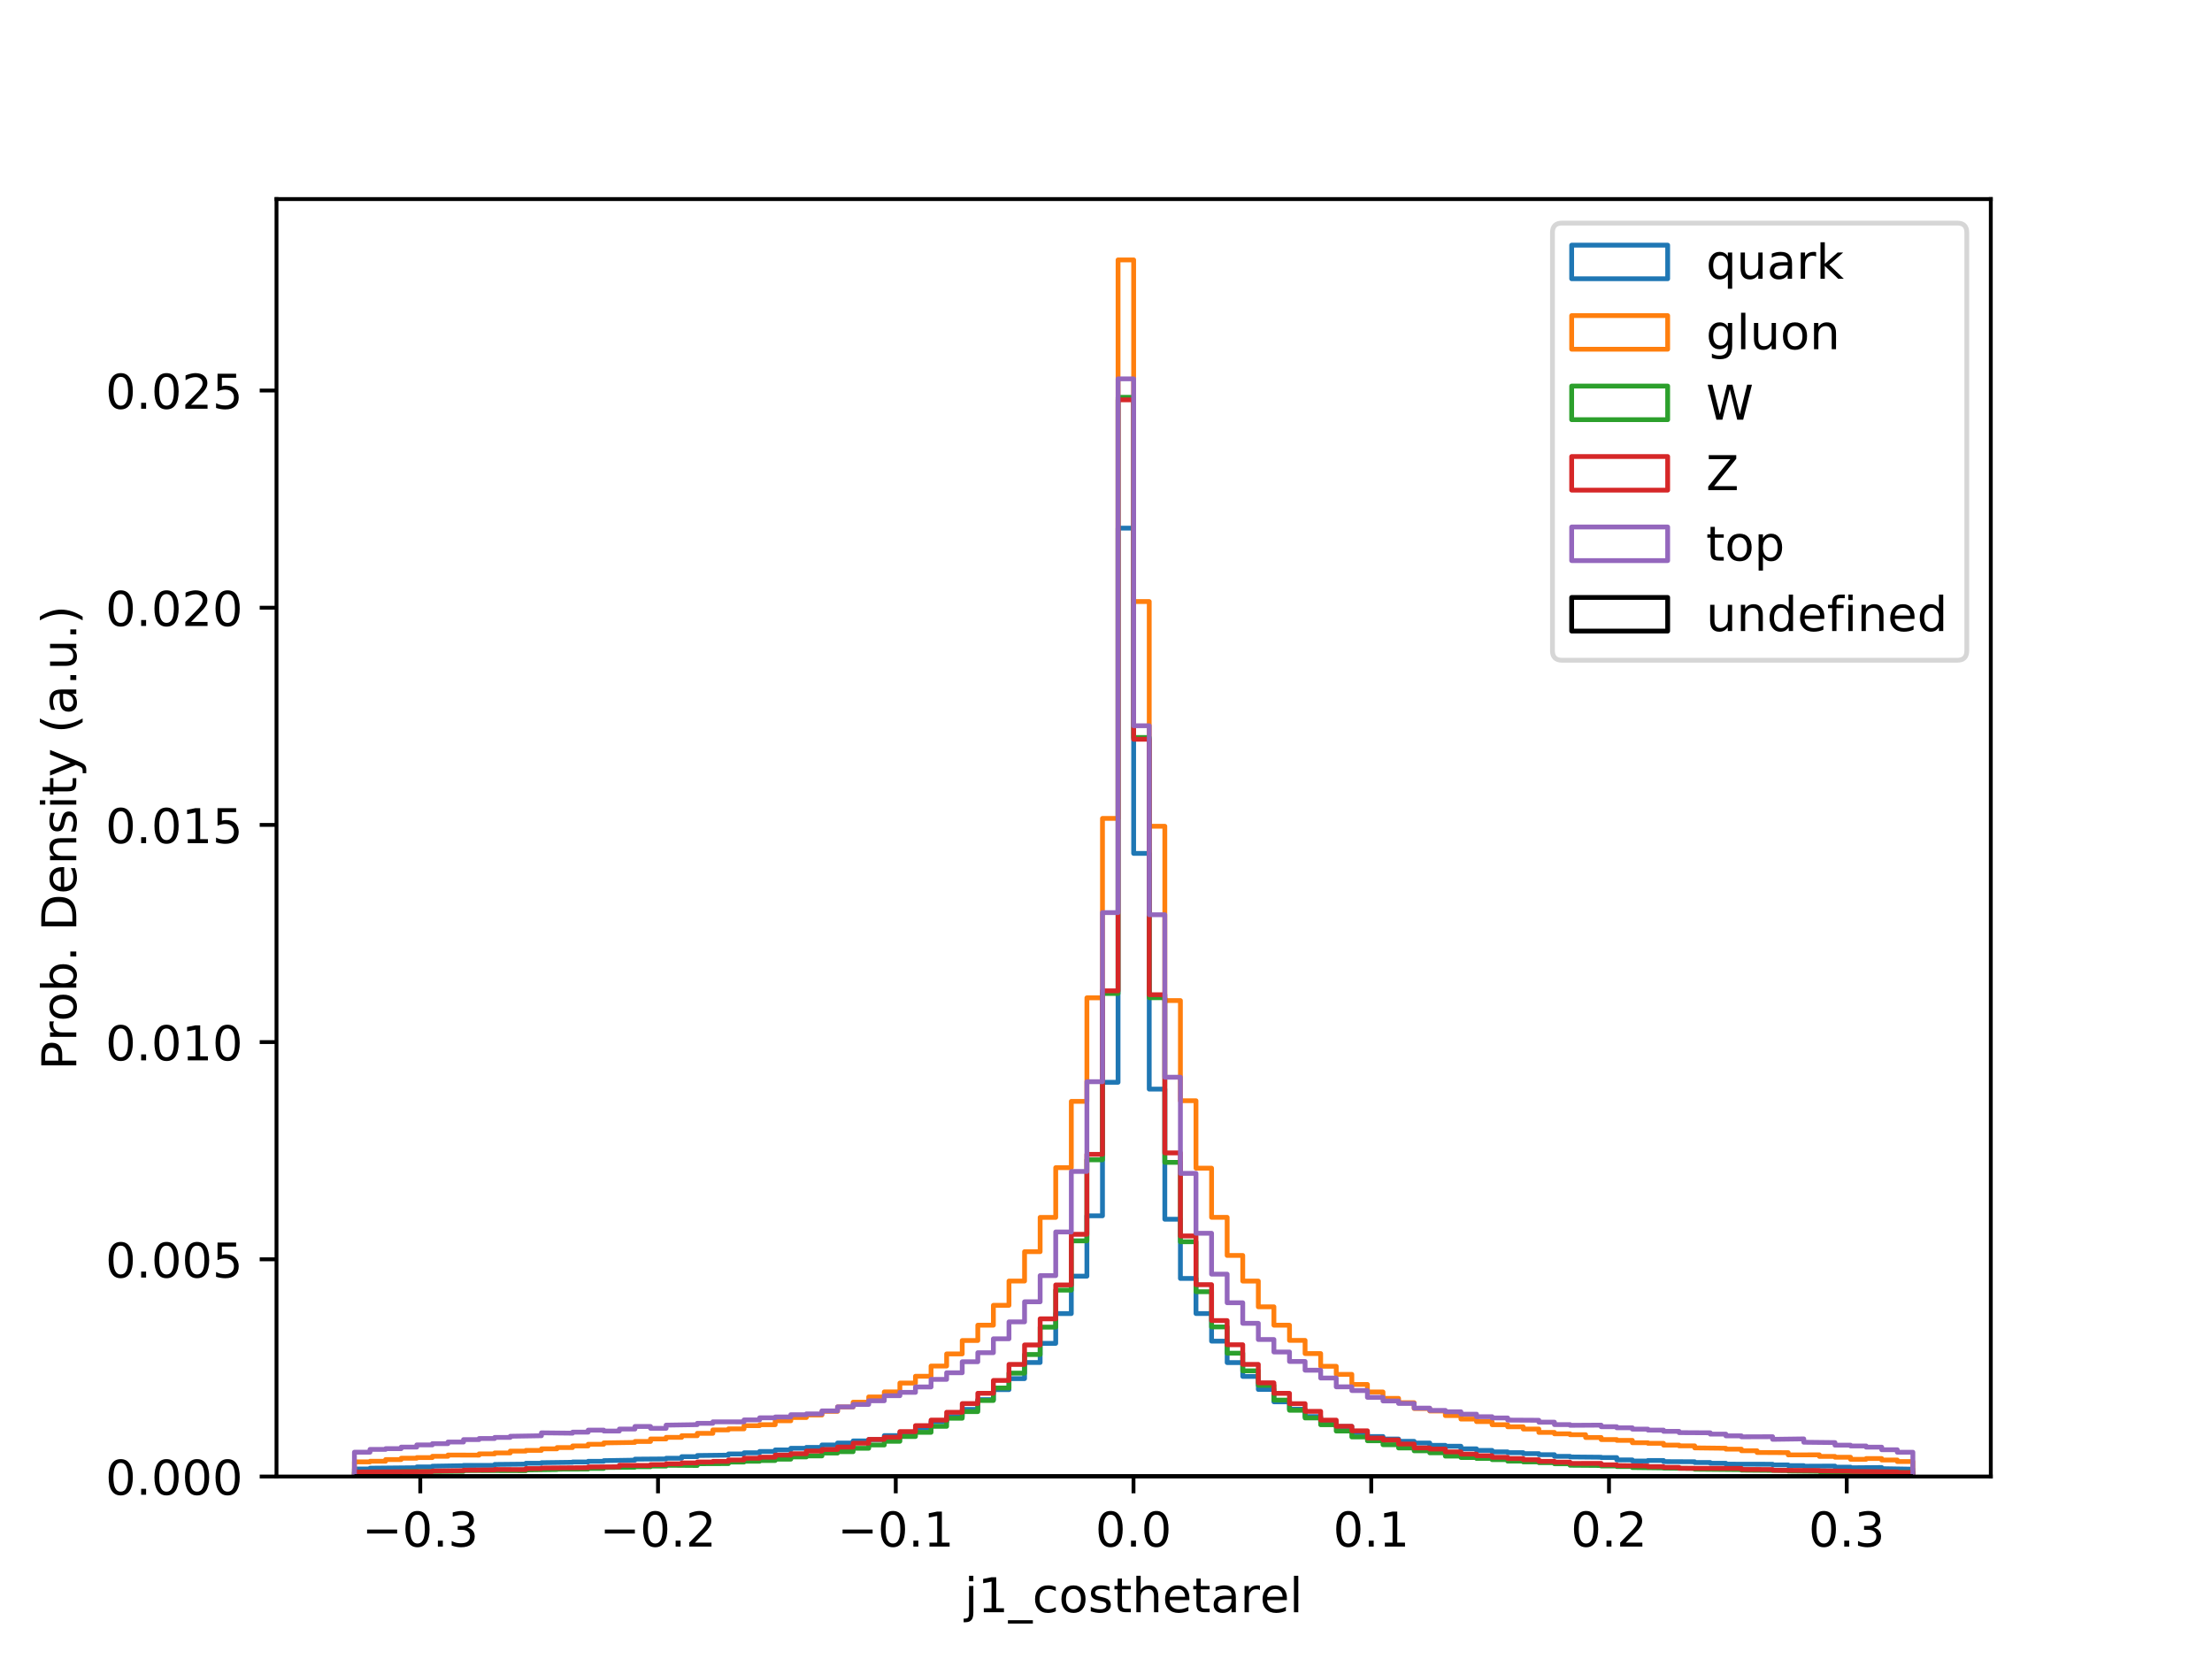 <?xml version="1.0" encoding="utf-8" standalone="no"?>
<!DOCTYPE svg PUBLIC "-//W3C//DTD SVG 1.1//EN"
  "http://www.w3.org/Graphics/SVG/1.1/DTD/svg11.dtd">
<!-- Created with matplotlib (https://matplotlib.org/) -->
<svg height="345.6pt" version="1.1" viewBox="0 0 460.8 345.6" width="460.8pt" xmlns="http://www.w3.org/2000/svg" xmlns:xlink="http://www.w3.org/1999/xlink">
 <defs>
  <style type="text/css">
*{stroke-linecap:butt;stroke-linejoin:round;}
  </style>
 </defs>
 <g id="figure_1">
  <g id="patch_1">
   <path d="M 0 345.6 
L 460.8 345.6 
L 460.8 0 
L 0 0 
z
" style="fill:#ffffff;"/>
  </g>
  <g id="axes_1">
   <g id="patch_2">
    <path d="M 57.6 307.584 
L 414.72 307.584 
L 414.72 41.472 
L 57.6 41.472 
z
" style="fill:#ffffff;"/>
   </g>
   <g id="patch_3">
    <path clip-path="url(#p1a11b17f3d)" d="M 73.833 307.584 
L 73.833 306.014 
L 77.079 306.014 
L 77.079 305.848 
L 86.819 305.753 
L 86.819 305.59 
L 90.065 305.59 
L 90.065 305.438 
L 96.559 305.329 
L 96.559 305.27 
L 103.052 305.267 
L 103.052 305.071 
L 109.545 305.005 
L 109.545 304.823 
L 112.791 304.823 
L 112.791 304.707 
L 119.284 304.622 
L 119.284 304.56 
L 122.531 304.56 
L 122.531 304.413 
L 125.777 304.413 
L 125.777 304.281 
L 132.271 304.176 
L 132.271 303.968 
L 138.764 303.92 
L 138.764 303.78 
L 142.01 303.78 
L 142.01 303.446 
L 145.257 303.446 
L 145.257 303.211 
L 151.75 303.132 
L 151.75 302.888 
L 154.996 302.888 
L 154.996 302.642 
L 158.243 302.642 
L 158.243 302.361 
L 161.489 302.361 
L 161.489 302.046 
L 164.736 302.046 
L 164.736 301.705 
L 167.983 301.705 
L 167.983 301.513 
L 171.229 301.513 
L 171.229 301.012 
L 174.476 301.012 
L 174.476 300.611 
L 177.722 300.611 
L 177.722 300.169 
L 180.969 300.169 
L 180.969 299.895 
L 184.215 299.895 
L 184.215 299.059 
L 187.462 299.059 
L 187.462 298.432 
L 190.708 298.432 
L 190.708 297.497 
L 193.955 297.497 
L 193.955 296.166 
L 197.201 296.166 
L 197.201 295.129 
L 200.448 295.129 
L 200.448 293.6 
L 203.695 293.6 
L 203.695 291.563 
L 206.941 291.563 
L 206.941 289.49 
L 210.188 289.49 
L 210.188 287.196 
L 213.434 287.196 
L 213.434 283.834 
L 216.681 283.834 
L 216.681 279.847 
L 219.927 279.847 
L 219.927 273.643 
L 223.174 273.643 
L 223.174 265.85 
L 226.42 265.85 
L 226.42 253.273 
L 229.667 253.273 
L 229.667 225.459 
L 232.913 225.459 
L 232.913 110.025 
L 236.16 110.025 
L 236.16 177.778 
L 239.407 177.778 
L 239.407 226.882 
L 242.653 226.882 
L 242.653 253.988 
L 245.9 253.988 
L 245.9 266.326 
L 249.146 266.326 
L 249.146 273.632 
L 252.393 273.632 
L 252.393 279.382 
L 255.639 279.382 
L 255.639 283.852 
L 258.886 283.852 
L 258.886 286.735 
L 262.132 286.735 
L 262.132 289.446 
L 265.379 289.446 
L 265.379 292.023 
L 268.625 292.023 
L 268.625 293.568 
L 271.872 293.568 
L 271.872 295.095 
L 275.119 295.095 
L 275.119 296.337 
L 278.365 296.337 
L 278.365 297.163 
L 281.612 297.163 
L 281.612 298.446 
L 284.858 298.446 
L 284.858 299.252 
L 288.105 299.252 
L 288.105 299.775 
L 291.351 299.775 
L 291.351 300.256 
L 294.598 300.256 
L 294.598 300.606 
L 297.844 300.606 
L 297.844 301.085 
L 301.091 301.085 
L 301.091 301.278 
L 304.337 301.278 
L 304.337 301.818 
L 307.584 301.818 
L 307.584 302.142 
L 310.831 302.142 
L 310.831 302.457 
L 314.077 302.457 
L 314.077 302.617 
L 317.324 302.617 
L 317.324 302.817 
L 320.57 302.817 
L 320.57 303.038 
L 323.817 303.038 
L 323.817 303.384 
L 327.063 303.384 
L 327.063 303.508 
L 333.556 303.568 
L 333.556 303.641 
L 336.803 303.641 
L 336.803 304.127 
L 340.049 304.127 
L 340.049 304.355 
L 343.296 304.355 
L 343.296 304.242 
L 346.543 304.242 
L 346.543 304.479 
L 353.036 304.51 
L 353.036 304.668 
L 356.282 304.668 
L 356.282 304.825 
L 359.529 304.825 
L 359.529 305.011 
L 369.268 305.03 
L 369.268 305.166 
L 372.515 305.166 
L 372.515 305.316 
L 375.761 305.316 
L 375.761 305.438 
L 382.255 305.408 
L 382.255 305.631 
L 385.501 305.631 
L 385.501 305.765 
L 391.994 305.709 
L 391.994 305.947 
L 398.487 306.057 
L 398.487 307.584 
L 398.487 307.584 
" style="fill:none;stroke:#1f77b4;stroke-linejoin:miter;"/>
   </g>
   <g id="patch_4">
    <path clip-path="url(#p1a11b17f3d)" d="M 73.833 307.584 
L 73.833 304.533 
L 77.079 304.533 
L 77.079 304.408 
L 80.326 304.408 
L 80.326 304.056 
L 83.572 304.056 
L 83.572 303.773 
L 86.819 303.773 
L 86.819 303.643 
L 90.065 303.643 
L 90.065 303.374 
L 93.312 303.374 
L 93.312 303.109 
L 99.805 303.132 
L 99.805 302.868 
L 103.052 302.868 
L 103.052 302.676 
L 106.298 302.676 
L 106.298 302.287 
L 109.545 302.287 
L 109.545 302.145 
L 112.791 302.145 
L 112.791 301.818 
L 116.038 301.818 
L 116.038 301.553 
L 119.284 301.553 
L 119.284 301.216 
L 122.531 301.216 
L 122.531 300.864 
L 125.777 300.864 
L 125.777 300.581 
L 132.271 300.482 
L 132.271 300.283 
L 135.517 300.283 
L 135.517 299.761 
L 138.764 299.761 
L 138.764 299.427 
L 142.01 299.427 
L 142.01 299.084 
L 145.257 299.084 
L 145.257 298.589 
L 148.503 298.589 
L 148.503 297.88 
L 151.75 297.88 
L 151.75 297.661 
L 154.996 297.661 
L 154.996 296.993 
L 158.243 296.993 
L 158.243 296.792 
L 161.489 296.792 
L 161.489 295.975 
L 164.736 295.975 
L 164.736 295.296 
L 167.983 295.296 
L 167.983 294.771 
L 171.229 294.771 
L 171.229 294.011 
L 174.476 294.011 
L 174.476 293.098 
L 177.722 293.098 
L 177.722 292.104 
L 180.969 292.104 
L 180.969 291.009 
L 184.215 291.009 
L 184.215 289.955 
L 187.462 289.955 
L 187.462 288.115 
L 190.708 288.115 
L 190.708 286.699 
L 193.955 286.699 
L 193.955 284.568 
L 197.201 284.568 
L 197.201 282.047 
L 200.448 282.047 
L 200.448 279.253 
L 203.695 279.253 
L 203.695 276.061 
L 206.941 276.061 
L 206.941 271.92 
L 210.188 271.92 
L 210.188 266.865 
L 213.434 266.865 
L 213.434 260.747 
L 216.681 260.747 
L 216.681 253.605 
L 219.927 253.605 
L 219.927 243.246 
L 223.174 243.246 
L 223.174 229.435 
L 226.42 229.435 
L 226.42 207.864 
L 229.667 207.864 
L 229.667 170.492 
L 232.913 170.492 
L 232.913 54.144 
L 236.16 54.144 
L 236.16 125.312 
L 239.407 125.312 
L 239.407 172.124 
L 242.653 172.124 
L 242.653 208.437 
L 245.9 208.437 
L 245.9 229.304 
L 249.146 229.304 
L 249.146 243.352 
L 252.393 243.352 
L 252.393 253.593 
L 255.639 253.593 
L 255.639 261.534 
L 258.886 261.534 
L 258.886 266.87 
L 262.132 266.87 
L 262.132 272.231 
L 265.379 272.231 
L 265.379 276.064 
L 268.625 276.064 
L 268.625 279.226 
L 271.872 279.226 
L 271.872 281.971 
L 275.119 281.971 
L 275.119 284.621 
L 278.365 284.621 
L 278.365 286.307 
L 281.612 286.307 
L 281.612 288.405 
L 284.858 288.405 
L 284.858 289.973 
L 288.105 289.973 
L 288.105 291.302 
L 291.351 291.302 
L 291.351 292.21 
L 294.598 292.21 
L 294.598 293.421 
L 297.844 293.421 
L 297.844 293.932 
L 301.091 293.932 
L 301.091 294.893 
L 304.337 294.893 
L 304.337 295.62 
L 307.584 295.62 
L 307.584 296.147 
L 310.831 296.147 
L 310.831 296.792 
L 314.077 296.792 
L 314.077 297.228 
L 317.324 297.228 
L 317.324 297.691 
L 320.57 297.691 
L 320.57 298.397 
L 323.817 298.397 
L 323.817 298.688 
L 327.063 298.688 
L 327.063 298.877 
L 330.31 298.877 
L 330.31 299.457 
L 333.556 299.457 
L 333.556 299.887 
L 336.803 299.887 
L 336.803 300.056 
L 340.049 300.056 
L 340.049 300.546 
L 343.296 300.546 
L 343.296 300.671 
L 346.543 300.671 
L 346.543 301.043 
L 349.789 301.043 
L 349.789 301.198 
L 353.036 301.198 
L 353.036 301.62 
L 359.529 301.698 
L 359.529 301.887 
L 362.775 301.887 
L 362.775 302.218 
L 366.022 302.218 
L 366.022 302.578 
L 372.515 302.614 
L 372.515 303.082 
L 379.008 303.068 
L 379.008 303.395 
L 382.255 303.395 
L 382.255 303.567 
L 385.501 303.567 
L 385.501 303.996 
L 388.748 303.996 
L 388.748 303.842 
L 391.994 303.842 
L 391.994 304.148 
L 395.241 304.148 
L 395.241 304.466 
L 398.487 304.466 
L 398.487 307.584 
L 398.487 307.584 
" style="fill:none;stroke:#ff7f0e;stroke-linejoin:miter;"/>
   </g>
   <g id="patch_5">
    <path clip-path="url(#p1a11b17f3d)" d="M 73.833 307.584 
L 73.833 306.757 
L 83.572 306.721 
L 83.572 306.566 
L 96.559 306.499 
L 96.559 306.326 
L 109.545 306.368 
L 109.545 306.211 
L 116.038 306.126 
L 116.038 306.059 
L 122.531 306.036 
L 122.531 305.898 
L 125.777 305.898 
L 125.777 305.707 
L 132.271 305.65 
L 132.271 305.548 
L 135.517 305.548 
L 135.517 305.414 
L 138.764 305.414 
L 138.764 305.239 
L 145.257 305.288 
L 145.257 304.919 
L 151.75 304.894 
L 151.75 304.574 
L 154.996 304.574 
L 154.996 304.408 
L 158.243 304.408 
L 158.243 304.249 
L 161.489 304.249 
L 161.489 303.971 
L 164.736 303.971 
L 164.736 303.505 
L 167.983 303.505 
L 167.983 303.293 
L 171.229 303.293 
L 171.229 302.699 
L 174.476 302.699 
L 174.476 302.412 
L 177.722 302.412 
L 177.722 301.697 
L 180.969 301.697 
L 180.969 301.016 
L 184.215 301.016 
L 184.215 300.247 
L 187.462 300.247 
L 187.462 299.254 
L 190.708 299.254 
L 190.708 298.381 
L 193.955 298.381 
L 193.955 297.133 
L 197.201 297.133 
L 197.201 295.443 
L 200.448 295.443 
L 200.448 294.063 
L 203.695 294.063 
L 203.695 291.747 
L 206.941 291.747 
L 206.941 289.14 
L 210.188 289.14 
L 210.188 286.051 
L 213.434 286.051 
L 213.434 282.171 
L 216.681 282.171 
L 216.681 276.469 
L 219.927 276.469 
L 219.927 268.754 
L 223.174 268.754 
L 223.174 258.489 
L 226.42 258.489 
L 226.42 241.605 
L 229.667 241.605 
L 229.667 206.959 
L 232.913 206.959 
L 232.913 82.772 
L 236.16 82.772 
L 236.16 153.636 
L 239.407 153.636 
L 239.407 207.838 
L 242.653 207.838 
L 242.653 242.145 
L 245.9 242.145 
L 245.9 258.679 
L 249.146 258.679 
L 249.146 269.088 
L 252.393 269.088 
L 252.393 276.421 
L 255.639 276.421 
L 255.639 281.895 
L 258.886 281.895 
L 258.886 285.57 
L 262.132 285.57 
L 262.132 288.587 
L 265.379 288.587 
L 265.379 291.664 
L 268.625 291.664 
L 268.625 293.78 
L 271.872 293.78 
L 271.872 295.388 
L 275.119 295.388 
L 275.119 296.801 
L 278.365 296.801 
L 278.365 298.117 
L 281.612 298.117 
L 281.612 299.346 
L 284.858 299.346 
L 284.858 300.134 
L 288.105 300.134 
L 288.105 300.956 
L 291.351 300.956 
L 291.351 301.638 
L 294.598 301.638 
L 294.598 302.23 
L 297.844 302.23 
L 297.844 302.647 
L 301.091 302.647 
L 301.091 303.335 
L 304.337 303.335 
L 304.337 303.625 
L 307.584 303.625 
L 307.584 303.817 
L 310.831 303.817 
L 310.831 304.072 
L 314.077 304.072 
L 314.077 304.381 
L 317.324 304.381 
L 317.324 304.542 
L 320.57 304.542 
L 320.57 304.692 
L 323.817 304.692 
L 323.817 304.926 
L 327.063 304.926 
L 327.063 305.24 
L 333.556 305.288 
L 333.556 305.391 
L 336.803 305.391 
L 336.803 305.505 
L 340.049 305.505 
L 340.049 305.712 
L 346.543 305.79 
L 346.543 305.834 
L 353.036 305.903 
L 353.036 306.059 
L 362.775 306.147 
L 362.775 306.257 
L 372.515 306.338 
L 372.515 306.442 
L 379.008 306.509 
L 379.008 306.578 
L 391.994 306.681 
L 391.994 306.732 
L 398.487 306.744 
L 398.487 307.584 
L 398.487 307.584 
" style="fill:none;stroke:#2ca02c;stroke-linejoin:miter;"/>
   </g>
   <g id="patch_6">
    <path clip-path="url(#p1a11b17f3d)" d="M 73.833 307.584 
L 73.833 306.645 
L 90.065 306.554 
L 90.065 306.448 
L 96.559 306.354 
L 96.559 306.264 
L 103.052 306.207 
L 103.052 306.117 
L 109.545 306.147 
L 109.545 305.93 
L 112.791 305.93 
L 112.791 305.817 
L 122.531 305.744 
L 122.531 305.592 
L 129.024 305.56 
L 129.024 305.246 
L 135.517 305.288 
L 135.517 305.113 
L 138.764 305.113 
L 138.764 304.938 
L 142.01 304.938 
L 142.01 304.747 
L 145.257 304.747 
L 145.257 304.56 
L 148.503 304.56 
L 148.503 304.434 
L 151.75 304.434 
L 151.75 304.13 
L 154.996 304.13 
L 154.996 303.777 
L 158.243 303.777 
L 158.243 303.558 
L 161.489 303.558 
L 161.489 303.126 
L 164.736 303.126 
L 164.736 302.835 
L 167.983 302.835 
L 167.983 302.283 
L 171.229 302.283 
L 171.229 301.953 
L 174.476 301.953 
L 174.476 301.449 
L 177.722 301.449 
L 177.722 300.645 
L 180.969 300.645 
L 180.969 299.851 
L 184.215 299.851 
L 184.215 299.408 
L 187.462 299.408 
L 187.462 298.23 
L 190.708 298.23 
L 190.708 296.988 
L 193.955 296.988 
L 193.955 295.83 
L 197.201 295.83 
L 197.201 294.201 
L 200.448 294.201 
L 200.448 292.392 
L 203.695 292.392 
L 203.695 290.245 
L 206.941 290.245 
L 206.941 287.571 
L 210.188 287.571 
L 210.188 284.232 
L 213.434 284.232 
L 213.434 280.177 
L 216.681 280.177 
L 216.681 274.737 
L 219.927 274.737 
L 219.927 267.672 
L 223.174 267.672 
L 223.174 257.128 
L 226.42 257.128 
L 226.42 240.473 
L 229.667 240.473 
L 229.667 206.411 
L 232.913 206.411 
L 232.913 83.297 
L 236.16 83.297 
L 236.16 153.998 
L 239.407 153.998 
L 239.407 207.219 
L 242.653 207.219 
L 242.653 240.17 
L 245.9 240.17 
L 245.9 257.472 
L 249.146 257.472 
L 249.146 267.619 
L 252.393 267.619 
L 252.393 275.101 
L 255.639 275.101 
L 255.639 280.137 
L 258.886 280.137 
L 258.886 284.225 
L 262.132 284.225 
L 262.132 288.066 
L 265.379 288.066 
L 265.379 290.256 
L 268.625 290.256 
L 268.625 292.412 
L 271.872 292.412 
L 271.872 294.013 
L 275.119 294.013 
L 275.119 295.837 
L 278.365 295.837 
L 278.365 297.122 
L 281.612 297.122 
L 281.612 298.063 
L 284.858 298.063 
L 284.858 299.576 
L 288.105 299.576 
L 288.105 299.973 
L 291.351 299.973 
L 291.351 300.818 
L 294.598 300.818 
L 294.598 301.626 
L 297.844 301.626 
L 297.844 301.864 
L 301.091 301.864 
L 301.091 302.448 
L 304.337 302.448 
L 304.337 302.914 
L 307.584 302.914 
L 307.584 303.248 
L 310.831 303.248 
L 310.831 303.579 
L 314.077 303.579 
L 314.077 303.84 
L 317.324 303.84 
L 317.324 304.084 
L 320.57 304.084 
L 320.57 304.417 
L 323.817 304.417 
L 323.817 304.595 
L 327.063 304.595 
L 327.063 304.86 
L 333.556 304.846 
L 333.556 305.143 
L 336.803 305.143 
L 336.803 305.295 
L 343.296 305.385 
L 343.296 305.527 
L 346.543 305.527 
L 346.543 305.677 
L 349.789 305.677 
L 349.789 305.868 
L 362.775 305.894 
L 362.775 306.115 
L 369.268 306.124 
L 369.268 306.283 
L 379.008 306.333 
L 379.008 306.402 
L 385.501 306.472 
L 385.501 306.518 
L 395.241 306.619 
L 395.241 306.75 
L 398.487 306.75 
L 398.487 307.584 
L 398.487 307.584 
" style="fill:none;stroke:#d62728;stroke-linejoin:miter;"/>
   </g>
   <g id="patch_7">
    <path clip-path="url(#p1a11b17f3d)" d="M 73.833 307.584 
L 73.833 302.517 
L 77.079 302.517 
L 77.079 301.937 
L 80.326 301.937 
L 80.326 301.783 
L 83.572 301.783 
L 83.572 301.454 
L 86.819 301.454 
L 86.819 301.005 
L 90.065 301.005 
L 90.065 300.739 
L 93.312 300.739 
L 93.312 300.399 
L 96.559 300.399 
L 96.559 299.894 
L 99.805 299.894 
L 99.805 299.667 
L 103.052 299.667 
L 103.052 299.439 
L 106.298 299.439 
L 106.298 299.199 
L 112.791 299.091 
L 112.791 298.483 
L 119.284 298.556 
L 119.284 298.342 
L 122.531 298.342 
L 122.531 297.921 
L 125.777 297.921 
L 125.777 298.112 
L 129.024 298.112 
L 129.024 297.697 
L 132.271 297.697 
L 132.271 297.161 
L 135.517 297.161 
L 135.517 297.546 
L 138.764 297.546 
L 138.764 296.882 
L 145.257 296.779 
L 145.257 296.5 
L 148.503 296.5 
L 148.503 296.193 
L 154.996 296.203 
L 154.996 295.793 
L 158.243 295.793 
L 158.243 295.355 
L 161.489 295.355 
L 161.489 295.183 
L 164.736 295.183 
L 164.736 294.71 
L 167.983 294.71 
L 167.983 294.535 
L 171.229 294.535 
L 171.229 293.909 
L 174.476 293.909 
L 174.476 293.078 
L 177.722 293.078 
L 177.722 292.566 
L 180.969 292.566 
L 180.969 291.806 
L 184.215 291.806 
L 184.215 290.752 
L 187.462 290.752 
L 187.462 290.054 
L 190.708 290.054 
L 190.708 288.926 
L 193.955 288.926 
L 193.955 287.35 
L 197.201 287.35 
L 197.201 285.969 
L 200.448 285.969 
L 200.448 283.677 
L 203.695 283.677 
L 203.695 281.791 
L 206.941 281.791 
L 206.941 278.894 
L 210.188 278.894 
L 210.188 275.37 
L 213.434 275.37 
L 213.434 271.186 
L 216.681 271.186 
L 216.681 265.732 
L 219.927 265.732 
L 219.927 256.641 
L 223.174 256.641 
L 223.174 244.034 
L 226.42 244.034 
L 226.42 225.336 
L 229.667 225.336 
L 229.667 190.112 
L 232.913 190.112 
L 232.913 78.921 
L 236.16 78.921 
L 236.16 151.188 
L 239.407 151.188 
L 239.407 190.559 
L 242.653 190.559 
L 242.653 224.403 
L 245.9 224.403 
L 245.9 244.433 
L 249.146 244.433 
L 249.146 256.908 
L 252.393 256.908 
L 252.393 265.428 
L 255.639 265.428 
L 255.639 271.386 
L 258.886 271.386 
L 258.886 275.67 
L 262.132 275.67 
L 262.132 279.046 
L 265.379 279.046 
L 265.379 281.644 
L 268.625 281.644 
L 268.625 283.617 
L 271.872 283.617 
L 271.872 285.436 
L 275.119 285.436 
L 275.119 287.069 
L 278.365 287.069 
L 278.365 288.905 
L 281.612 288.905 
L 281.612 289.676 
L 284.858 289.676 
L 284.858 291.09 
L 288.105 291.09 
L 288.105 291.843 
L 291.351 291.843 
L 291.351 292.361 
L 294.598 292.361 
L 294.598 293.336 
L 297.844 293.336 
L 297.844 293.808 
L 301.091 293.808 
L 301.091 294.098 
L 304.337 294.098 
L 304.337 294.595 
L 307.584 294.595 
L 307.584 295.123 
L 310.831 295.123 
L 310.831 295.383 
L 314.077 295.383 
L 314.077 295.83 
L 320.57 295.866 
L 320.57 296.265 
L 323.817 296.265 
L 323.817 296.771 
L 327.063 296.771 
L 327.063 296.919 
L 333.556 296.88 
L 333.556 297.212 
L 336.803 297.212 
L 336.803 297.439 
L 340.049 297.439 
L 340.049 297.714 
L 343.296 297.714 
L 343.296 297.914 
L 346.543 297.914 
L 346.543 298.176 
L 349.789 298.176 
L 349.789 298.443 
L 356.282 298.478 
L 356.282 298.754 
L 359.529 298.754 
L 359.529 299.114 
L 362.775 299.114 
L 362.775 299.316 
L 369.268 299.293 
L 369.268 299.837 
L 375.761 299.747 
L 375.761 300.445 
L 382.255 300.518 
L 382.255 301.053 
L 385.501 301.053 
L 385.501 301.219 
L 388.748 301.219 
L 388.748 301.468 
L 391.994 301.468 
L 391.994 302.009 
L 395.241 302.009 
L 395.241 302.525 
L 398.487 302.525 
L 398.487 307.584 
L 398.487 307.584 
" style="fill:none;stroke:#9467bd;stroke-linejoin:miter;"/>
   </g>
   <g id="patch_8">
    <path clip-path="url(#p1a11b17f3d)" d="M 73.833 307.584 
L 398.487 307.584 
L 398.487 307.584 
" style="fill:none;stroke:#000000;stroke-linejoin:miter;"/>
   </g>
   <g id="matplotlib.axis_1">
    <g id="xtick_1">
     <g id="line2d_1">
      <defs>
       <path d="M 0 0 
L 0 3.5 
" id="mc640b90f47" style="stroke:#000000;stroke-width:0.8;"/>
      </defs>
      <g>
       <use style="stroke:#000000;stroke-width:0.8;" x="87.551" xlink:href="#mc640b90f47" y="307.584"/>
      </g>
     </g>
     <g id="text_1">
      <!-- −0.3 -->
      <defs>
       <path d="M 10.594 35.5 
L 73.188 35.5 
L 73.188 27.203 
L 10.594 27.203 
z
" id="DejaVuSans-8722"/>
       <path d="M 31.781 66.406 
Q 24.172 66.406 20.328 58.906 
Q 16.5 51.422 16.5 36.375 
Q 16.5 21.391 20.328 13.891 
Q 24.172 6.391 31.781 6.391 
Q 39.453 6.391 43.281 13.891 
Q 47.125 21.391 47.125 36.375 
Q 47.125 51.422 43.281 58.906 
Q 39.453 66.406 31.781 66.406 
z
M 31.781 74.219 
Q 44.047 74.219 50.516 64.516 
Q 56.984 54.828 56.984 36.375 
Q 56.984 17.969 50.516 8.266 
Q 44.047 -1.422 31.781 -1.422 
Q 19.531 -1.422 13.062 8.266 
Q 6.594 17.969 6.594 36.375 
Q 6.594 54.828 13.062 64.516 
Q 19.531 74.219 31.781 74.219 
z
" id="DejaVuSans-48"/>
       <path d="M 10.688 12.406 
L 21 12.406 
L 21 0 
L 10.688 0 
z
" id="DejaVuSans-46"/>
       <path d="M 40.578 39.312 
Q 47.656 37.797 51.625 33 
Q 55.609 28.219 55.609 21.188 
Q 55.609 10.406 48.188 4.484 
Q 40.766 -1.422 27.094 -1.422 
Q 22.516 -1.422 17.656 -0.516 
Q 12.797 0.391 7.625 2.203 
L 7.625 11.719 
Q 11.719 9.328 16.594 8.109 
Q 21.484 6.891 26.812 6.891 
Q 36.078 6.891 40.938 10.547 
Q 45.797 14.203 45.797 21.188 
Q 45.797 27.641 41.281 31.266 
Q 36.766 34.906 28.719 34.906 
L 20.219 34.906 
L 20.219 43.016 
L 29.109 43.016 
Q 36.375 43.016 40.234 45.922 
Q 44.094 48.828 44.094 54.297 
Q 44.094 59.906 40.109 62.906 
Q 36.141 65.922 28.719 65.922 
Q 24.656 65.922 20.016 65.031 
Q 15.375 64.156 9.812 62.312 
L 9.812 71.094 
Q 15.438 72.656 20.344 73.438 
Q 25.25 74.219 29.594 74.219 
Q 40.828 74.219 47.359 69.109 
Q 53.906 64.016 53.906 55.328 
Q 53.906 49.266 50.438 45.094 
Q 46.969 40.922 40.578 39.312 
z
" id="DejaVuSans-51"/>
      </defs>
      <g transform="translate(75.41 322.182)scale(0.1 -0.1)">
       <use xlink:href="#DejaVuSans-8722"/>
       <use x="83.789" xlink:href="#DejaVuSans-48"/>
       <use x="147.412" xlink:href="#DejaVuSans-46"/>
       <use x="179.199" xlink:href="#DejaVuSans-51"/>
      </g>
     </g>
    </g>
    <g id="xtick_2">
     <g id="line2d_2">
      <g>
       <use style="stroke:#000000;stroke-width:0.8;" x="137.077" xlink:href="#mc640b90f47" y="307.584"/>
      </g>
     </g>
     <g id="text_2">
      <!-- −0.2 -->
      <defs>
       <path d="M 19.188 8.297 
L 53.609 8.297 
L 53.609 0 
L 7.328 0 
L 7.328 8.297 
Q 12.938 14.109 22.625 23.891 
Q 32.328 33.688 34.812 36.531 
Q 39.547 41.844 41.422 45.531 
Q 43.312 49.219 43.312 52.781 
Q 43.312 58.594 39.234 62.25 
Q 35.156 65.922 28.609 65.922 
Q 23.969 65.922 18.812 64.312 
Q 13.672 62.703 7.812 59.422 
L 7.812 69.391 
Q 13.766 71.781 18.938 73 
Q 24.125 74.219 28.422 74.219 
Q 39.75 74.219 46.484 68.547 
Q 53.219 62.891 53.219 53.422 
Q 53.219 48.922 51.531 44.891 
Q 49.859 40.875 45.406 35.406 
Q 44.188 33.984 37.641 27.219 
Q 31.109 20.453 19.188 8.297 
z
" id="DejaVuSans-50"/>
      </defs>
      <g transform="translate(124.936 322.182)scale(0.1 -0.1)">
       <use xlink:href="#DejaVuSans-8722"/>
       <use x="83.789" xlink:href="#DejaVuSans-48"/>
       <use x="147.412" xlink:href="#DejaVuSans-46"/>
       <use x="179.199" xlink:href="#DejaVuSans-50"/>
      </g>
     </g>
    </g>
    <g id="xtick_3">
     <g id="line2d_3">
      <g>
       <use style="stroke:#000000;stroke-width:0.8;" x="186.604" xlink:href="#mc640b90f47" y="307.584"/>
      </g>
     </g>
     <g id="text_3">
      <!-- −0.1 -->
      <defs>
       <path d="M 12.406 8.297 
L 28.516 8.297 
L 28.516 63.922 
L 10.984 60.406 
L 10.984 69.391 
L 28.422 72.906 
L 38.281 72.906 
L 38.281 8.297 
L 54.391 8.297 
L 54.391 0 
L 12.406 0 
z
" id="DejaVuSans-49"/>
      </defs>
      <g transform="translate(174.462 322.182)scale(0.1 -0.1)">
       <use xlink:href="#DejaVuSans-8722"/>
       <use x="83.789" xlink:href="#DejaVuSans-48"/>
       <use x="147.412" xlink:href="#DejaVuSans-46"/>
       <use x="179.199" xlink:href="#DejaVuSans-49"/>
      </g>
     </g>
    </g>
    <g id="xtick_4">
     <g id="line2d_4">
      <g>
       <use style="stroke:#000000;stroke-width:0.8;" x="236.13" xlink:href="#mc640b90f47" y="307.584"/>
      </g>
     </g>
     <g id="text_4">
      <!-- 0.0 -->
      <g transform="translate(228.179 322.182)scale(0.1 -0.1)">
       <use xlink:href="#DejaVuSans-48"/>
       <use x="63.623" xlink:href="#DejaVuSans-46"/>
       <use x="95.41" xlink:href="#DejaVuSans-48"/>
      </g>
     </g>
    </g>
    <g id="xtick_5">
     <g id="line2d_5">
      <g>
       <use style="stroke:#000000;stroke-width:0.8;" x="285.656" xlink:href="#mc640b90f47" y="307.584"/>
      </g>
     </g>
     <g id="text_5">
      <!-- 0.1 -->
      <g transform="translate(277.705 322.182)scale(0.1 -0.1)">
       <use xlink:href="#DejaVuSans-48"/>
       <use x="63.623" xlink:href="#DejaVuSans-46"/>
       <use x="95.41" xlink:href="#DejaVuSans-49"/>
      </g>
     </g>
    </g>
    <g id="xtick_6">
     <g id="line2d_6">
      <g>
       <use style="stroke:#000000;stroke-width:0.8;" x="335.183" xlink:href="#mc640b90f47" y="307.584"/>
      </g>
     </g>
     <g id="text_6">
      <!-- 0.2 -->
      <g transform="translate(327.231 322.182)scale(0.1 -0.1)">
       <use xlink:href="#DejaVuSans-48"/>
       <use x="63.623" xlink:href="#DejaVuSans-46"/>
       <use x="95.41" xlink:href="#DejaVuSans-50"/>
      </g>
     </g>
    </g>
    <g id="xtick_7">
     <g id="line2d_7">
      <g>
       <use style="stroke:#000000;stroke-width:0.8;" x="384.709" xlink:href="#mc640b90f47" y="307.584"/>
      </g>
     </g>
     <g id="text_7">
      <!-- 0.3 -->
      <g transform="translate(376.757 322.182)scale(0.1 -0.1)">
       <use xlink:href="#DejaVuSans-48"/>
       <use x="63.623" xlink:href="#DejaVuSans-46"/>
       <use x="95.41" xlink:href="#DejaVuSans-51"/>
      </g>
     </g>
    </g>
    <g id="text_8">
     <!-- j1_costhetarel -->
     <defs>
      <path d="M 9.422 54.688 
L 18.406 54.688 
L 18.406 -0.984 
Q 18.406 -11.422 14.422 -16.109 
Q 10.453 -20.797 1.609 -20.797 
L -1.812 -20.797 
L -1.812 -13.188 
L 0.594 -13.188 
Q 5.719 -13.188 7.562 -10.812 
Q 9.422 -8.453 9.422 -0.984 
z
M 9.422 75.984 
L 18.406 75.984 
L 18.406 64.594 
L 9.422 64.594 
z
" id="DejaVuSans-106"/>
      <path d="M 50.984 -16.609 
L 50.984 -23.578 
L -0.984 -23.578 
L -0.984 -16.609 
z
" id="DejaVuSans-95"/>
      <path d="M 48.781 52.594 
L 48.781 44.188 
Q 44.969 46.297 41.141 47.344 
Q 37.312 48.391 33.406 48.391 
Q 24.656 48.391 19.812 42.844 
Q 14.984 37.312 14.984 27.297 
Q 14.984 17.281 19.812 11.734 
Q 24.656 6.203 33.406 6.203 
Q 37.312 6.203 41.141 7.25 
Q 44.969 8.297 48.781 10.406 
L 48.781 2.094 
Q 45.016 0.344 40.984 -0.531 
Q 36.969 -1.422 32.422 -1.422 
Q 20.062 -1.422 12.781 6.344 
Q 5.516 14.109 5.516 27.297 
Q 5.516 40.672 12.859 48.328 
Q 20.219 56 33.016 56 
Q 37.156 56 41.109 55.141 
Q 45.062 54.297 48.781 52.594 
z
" id="DejaVuSans-99"/>
      <path d="M 30.609 48.391 
Q 23.391 48.391 19.188 42.75 
Q 14.984 37.109 14.984 27.297 
Q 14.984 17.484 19.156 11.844 
Q 23.344 6.203 30.609 6.203 
Q 37.797 6.203 41.984 11.859 
Q 46.188 17.531 46.188 27.297 
Q 46.188 37.016 41.984 42.703 
Q 37.797 48.391 30.609 48.391 
z
M 30.609 56 
Q 42.328 56 49.016 48.375 
Q 55.719 40.766 55.719 27.297 
Q 55.719 13.875 49.016 6.219 
Q 42.328 -1.422 30.609 -1.422 
Q 18.844 -1.422 12.172 6.219 
Q 5.516 13.875 5.516 27.297 
Q 5.516 40.766 12.172 48.375 
Q 18.844 56 30.609 56 
z
" id="DejaVuSans-111"/>
      <path d="M 44.281 53.078 
L 44.281 44.578 
Q 40.484 46.531 36.375 47.5 
Q 32.281 48.484 27.875 48.484 
Q 21.188 48.484 17.844 46.438 
Q 14.5 44.391 14.5 40.281 
Q 14.5 37.156 16.891 35.375 
Q 19.281 33.594 26.516 31.984 
L 29.594 31.297 
Q 39.156 29.25 43.188 25.516 
Q 47.219 21.781 47.219 15.094 
Q 47.219 7.469 41.188 3.016 
Q 35.156 -1.422 24.609 -1.422 
Q 20.219 -1.422 15.453 -0.562 
Q 10.688 0.297 5.422 2 
L 5.422 11.281 
Q 10.406 8.688 15.234 7.391 
Q 20.062 6.109 24.812 6.109 
Q 31.156 6.109 34.562 8.281 
Q 37.984 10.453 37.984 14.406 
Q 37.984 18.062 35.516 20.016 
Q 33.062 21.969 24.703 23.781 
L 21.578 24.516 
Q 13.234 26.266 9.516 29.906 
Q 5.812 33.547 5.812 39.891 
Q 5.812 47.609 11.281 51.797 
Q 16.75 56 26.812 56 
Q 31.781 56 36.172 55.266 
Q 40.578 54.547 44.281 53.078 
z
" id="DejaVuSans-115"/>
      <path d="M 18.312 70.219 
L 18.312 54.688 
L 36.812 54.688 
L 36.812 47.703 
L 18.312 47.703 
L 18.312 18.016 
Q 18.312 11.328 20.141 9.422 
Q 21.969 7.516 27.594 7.516 
L 36.812 7.516 
L 36.812 0 
L 27.594 0 
Q 17.188 0 13.234 3.875 
Q 9.281 7.766 9.281 18.016 
L 9.281 47.703 
L 2.688 47.703 
L 2.688 54.688 
L 9.281 54.688 
L 9.281 70.219 
z
" id="DejaVuSans-116"/>
      <path d="M 54.891 33.016 
L 54.891 0 
L 45.906 0 
L 45.906 32.719 
Q 45.906 40.484 42.875 44.328 
Q 39.844 48.188 33.797 48.188 
Q 26.516 48.188 22.312 43.547 
Q 18.109 38.922 18.109 30.906 
L 18.109 0 
L 9.078 0 
L 9.078 75.984 
L 18.109 75.984 
L 18.109 46.188 
Q 21.344 51.125 25.703 53.562 
Q 30.078 56 35.797 56 
Q 45.219 56 50.047 50.172 
Q 54.891 44.344 54.891 33.016 
z
" id="DejaVuSans-104"/>
      <path d="M 56.203 29.594 
L 56.203 25.203 
L 14.891 25.203 
Q 15.484 15.922 20.484 11.062 
Q 25.484 6.203 34.422 6.203 
Q 39.594 6.203 44.453 7.469 
Q 49.312 8.734 54.109 11.281 
L 54.109 2.781 
Q 49.266 0.734 44.188 -0.344 
Q 39.109 -1.422 33.891 -1.422 
Q 20.797 -1.422 13.156 6.188 
Q 5.516 13.812 5.516 26.812 
Q 5.516 40.234 12.766 48.109 
Q 20.016 56 32.328 56 
Q 43.359 56 49.781 48.891 
Q 56.203 41.797 56.203 29.594 
z
M 47.219 32.234 
Q 47.125 39.594 43.094 43.984 
Q 39.062 48.391 32.422 48.391 
Q 24.906 48.391 20.391 44.141 
Q 15.875 39.891 15.188 32.172 
z
" id="DejaVuSans-101"/>
      <path d="M 34.281 27.484 
Q 23.391 27.484 19.188 25 
Q 14.984 22.516 14.984 16.5 
Q 14.984 11.719 18.141 8.906 
Q 21.297 6.109 26.703 6.109 
Q 34.188 6.109 38.703 11.406 
Q 43.219 16.703 43.219 25.484 
L 43.219 27.484 
z
M 52.203 31.203 
L 52.203 0 
L 43.219 0 
L 43.219 8.297 
Q 40.141 3.328 35.547 0.953 
Q 30.953 -1.422 24.312 -1.422 
Q 15.922 -1.422 10.953 3.297 
Q 6 8.016 6 15.922 
Q 6 25.141 12.172 29.828 
Q 18.359 34.516 30.609 34.516 
L 43.219 34.516 
L 43.219 35.406 
Q 43.219 41.609 39.141 45 
Q 35.062 48.391 27.688 48.391 
Q 23 48.391 18.547 47.266 
Q 14.109 46.141 10.016 43.891 
L 10.016 52.203 
Q 14.938 54.109 19.578 55.047 
Q 24.219 56 28.609 56 
Q 40.484 56 46.344 49.844 
Q 52.203 43.703 52.203 31.203 
z
" id="DejaVuSans-97"/>
      <path d="M 41.109 46.297 
Q 39.594 47.172 37.812 47.578 
Q 36.031 48 33.891 48 
Q 26.266 48 22.188 43.047 
Q 18.109 38.094 18.109 28.812 
L 18.109 0 
L 9.078 0 
L 9.078 54.688 
L 18.109 54.688 
L 18.109 46.188 
Q 20.953 51.172 25.484 53.578 
Q 30.031 56 36.531 56 
Q 37.453 56 38.578 55.875 
Q 39.703 55.766 41.062 55.516 
z
" id="DejaVuSans-114"/>
      <path d="M 9.422 75.984 
L 18.406 75.984 
L 18.406 0 
L 9.422 0 
z
" id="DejaVuSans-108"/>
     </defs>
     <g transform="translate(200.927 335.861)scale(0.1 -0.1)">
      <use xlink:href="#DejaVuSans-106"/>
      <use x="27.783" xlink:href="#DejaVuSans-49"/>
      <use x="91.406" xlink:href="#DejaVuSans-95"/>
      <use x="141.406" xlink:href="#DejaVuSans-99"/>
      <use x="196.387" xlink:href="#DejaVuSans-111"/>
      <use x="257.568" xlink:href="#DejaVuSans-115"/>
      <use x="309.668" xlink:href="#DejaVuSans-116"/>
      <use x="348.877" xlink:href="#DejaVuSans-104"/>
      <use x="412.256" xlink:href="#DejaVuSans-101"/>
      <use x="473.779" xlink:href="#DejaVuSans-116"/>
      <use x="512.988" xlink:href="#DejaVuSans-97"/>
      <use x="574.268" xlink:href="#DejaVuSans-114"/>
      <use x="615.35" xlink:href="#DejaVuSans-101"/>
      <use x="676.873" xlink:href="#DejaVuSans-108"/>
     </g>
    </g>
   </g>
   <g id="matplotlib.axis_2">
    <g id="ytick_1">
     <g id="line2d_8">
      <defs>
       <path d="M 0 0 
L -3.5 0 
" id="m05e1804292" style="stroke:#000000;stroke-width:0.8;"/>
      </defs>
      <g>
       <use style="stroke:#000000;stroke-width:0.8;" x="57.6" xlink:href="#m05e1804292" y="307.584"/>
      </g>
     </g>
     <g id="text_9">
      <!-- 0.000 -->
      <g transform="translate(21.972 311.383)scale(0.1 -0.1)">
       <use xlink:href="#DejaVuSans-48"/>
       <use x="63.623" xlink:href="#DejaVuSans-46"/>
       <use x="95.41" xlink:href="#DejaVuSans-48"/>
       <use x="159.033" xlink:href="#DejaVuSans-48"/>
       <use x="222.656" xlink:href="#DejaVuSans-48"/>
      </g>
     </g>
    </g>
    <g id="ytick_2">
     <g id="line2d_9">
      <g>
       <use style="stroke:#000000;stroke-width:0.8;" x="57.6" xlink:href="#m05e1804292" y="262.337"/>
      </g>
     </g>
     <g id="text_10">
      <!-- 0.005 -->
      <defs>
       <path d="M 10.797 72.906 
L 49.516 72.906 
L 49.516 64.594 
L 19.828 64.594 
L 19.828 46.734 
Q 21.969 47.469 24.109 47.828 
Q 26.266 48.188 28.422 48.188 
Q 40.625 48.188 47.75 41.5 
Q 54.891 34.812 54.891 23.391 
Q 54.891 11.625 47.562 5.094 
Q 40.234 -1.422 26.906 -1.422 
Q 22.312 -1.422 17.547 -0.641 
Q 12.797 0.141 7.719 1.703 
L 7.719 11.625 
Q 12.109 9.234 16.797 8.062 
Q 21.484 6.891 26.703 6.891 
Q 35.156 6.891 40.078 11.328 
Q 45.016 15.766 45.016 23.391 
Q 45.016 31 40.078 35.438 
Q 35.156 39.891 26.703 39.891 
Q 22.75 39.891 18.812 39.016 
Q 14.891 38.141 10.797 36.281 
z
" id="DejaVuSans-53"/>
      </defs>
      <g transform="translate(21.972 266.136)scale(0.1 -0.1)">
       <use xlink:href="#DejaVuSans-48"/>
       <use x="63.623" xlink:href="#DejaVuSans-46"/>
       <use x="95.41" xlink:href="#DejaVuSans-48"/>
       <use x="159.033" xlink:href="#DejaVuSans-48"/>
       <use x="222.656" xlink:href="#DejaVuSans-53"/>
      </g>
     </g>
    </g>
    <g id="ytick_3">
     <g id="line2d_10">
      <g>
       <use style="stroke:#000000;stroke-width:0.8;" x="57.6" xlink:href="#m05e1804292" y="217.09"/>
      </g>
     </g>
     <g id="text_11">
      <!-- 0.010 -->
      <g transform="translate(21.972 220.889)scale(0.1 -0.1)">
       <use xlink:href="#DejaVuSans-48"/>
       <use x="63.623" xlink:href="#DejaVuSans-46"/>
       <use x="95.41" xlink:href="#DejaVuSans-48"/>
       <use x="159.033" xlink:href="#DejaVuSans-49"/>
       <use x="222.656" xlink:href="#DejaVuSans-48"/>
      </g>
     </g>
    </g>
    <g id="ytick_4">
     <g id="line2d_11">
      <g>
       <use style="stroke:#000000;stroke-width:0.8;" x="57.6" xlink:href="#m05e1804292" y="171.843"/>
      </g>
     </g>
     <g id="text_12">
      <!-- 0.015 -->
      <g transform="translate(21.972 175.643)scale(0.1 -0.1)">
       <use xlink:href="#DejaVuSans-48"/>
       <use x="63.623" xlink:href="#DejaVuSans-46"/>
       <use x="95.41" xlink:href="#DejaVuSans-48"/>
       <use x="159.033" xlink:href="#DejaVuSans-49"/>
       <use x="222.656" xlink:href="#DejaVuSans-53"/>
      </g>
     </g>
    </g>
    <g id="ytick_5">
     <g id="line2d_12">
      <g>
       <use style="stroke:#000000;stroke-width:0.8;" x="57.6" xlink:href="#m05e1804292" y="126.597"/>
      </g>
     </g>
     <g id="text_13">
      <!-- 0.020 -->
      <g transform="translate(21.972 130.396)scale(0.1 -0.1)">
       <use xlink:href="#DejaVuSans-48"/>
       <use x="63.623" xlink:href="#DejaVuSans-46"/>
       <use x="95.41" xlink:href="#DejaVuSans-48"/>
       <use x="159.033" xlink:href="#DejaVuSans-50"/>
       <use x="222.656" xlink:href="#DejaVuSans-48"/>
      </g>
     </g>
    </g>
    <g id="ytick_6">
     <g id="line2d_13">
      <g>
       <use style="stroke:#000000;stroke-width:0.8;" x="57.6" xlink:href="#m05e1804292" y="81.35"/>
      </g>
     </g>
     <g id="text_14">
      <!-- 0.025 -->
      <g transform="translate(21.972 85.149)scale(0.1 -0.1)">
       <use xlink:href="#DejaVuSans-48"/>
       <use x="63.623" xlink:href="#DejaVuSans-46"/>
       <use x="95.41" xlink:href="#DejaVuSans-48"/>
       <use x="159.033" xlink:href="#DejaVuSans-50"/>
       <use x="222.656" xlink:href="#DejaVuSans-53"/>
      </g>
     </g>
    </g>
    <g id="text_15">
     <!-- Prob. Density (a.u.) -->
     <defs>
      <path d="M 19.672 64.797 
L 19.672 37.406 
L 32.078 37.406 
Q 38.969 37.406 42.719 40.969 
Q 46.484 44.531 46.484 51.125 
Q 46.484 57.672 42.719 61.234 
Q 38.969 64.797 32.078 64.797 
z
M 9.812 72.906 
L 32.078 72.906 
Q 44.344 72.906 50.609 67.359 
Q 56.891 61.812 56.891 51.125 
Q 56.891 40.328 50.609 34.812 
Q 44.344 29.297 32.078 29.297 
L 19.672 29.297 
L 19.672 0 
L 9.812 0 
z
" id="DejaVuSans-80"/>
      <path d="M 48.688 27.297 
Q 48.688 37.203 44.609 42.844 
Q 40.531 48.484 33.406 48.484 
Q 26.266 48.484 22.188 42.844 
Q 18.109 37.203 18.109 27.297 
Q 18.109 17.391 22.188 11.75 
Q 26.266 6.109 33.406 6.109 
Q 40.531 6.109 44.609 11.75 
Q 48.688 17.391 48.688 27.297 
z
M 18.109 46.391 
Q 20.953 51.266 25.266 53.625 
Q 29.594 56 35.594 56 
Q 45.562 56 51.781 48.094 
Q 58.016 40.188 58.016 27.297 
Q 58.016 14.406 51.781 6.484 
Q 45.562 -1.422 35.594 -1.422 
Q 29.594 -1.422 25.266 0.953 
Q 20.953 3.328 18.109 8.203 
L 18.109 0 
L 9.078 0 
L 9.078 75.984 
L 18.109 75.984 
z
" id="DejaVuSans-98"/>
      <path id="DejaVuSans-32"/>
      <path d="M 19.672 64.797 
L 19.672 8.109 
L 31.594 8.109 
Q 46.688 8.109 53.688 14.938 
Q 60.688 21.781 60.688 36.531 
Q 60.688 51.172 53.688 57.984 
Q 46.688 64.797 31.594 64.797 
z
M 9.812 72.906 
L 30.078 72.906 
Q 51.266 72.906 61.172 64.094 
Q 71.094 55.281 71.094 36.531 
Q 71.094 17.672 61.125 8.828 
Q 51.172 0 30.078 0 
L 9.812 0 
z
" id="DejaVuSans-68"/>
      <path d="M 54.891 33.016 
L 54.891 0 
L 45.906 0 
L 45.906 32.719 
Q 45.906 40.484 42.875 44.328 
Q 39.844 48.188 33.797 48.188 
Q 26.516 48.188 22.312 43.547 
Q 18.109 38.922 18.109 30.906 
L 18.109 0 
L 9.078 0 
L 9.078 54.688 
L 18.109 54.688 
L 18.109 46.188 
Q 21.344 51.125 25.703 53.562 
Q 30.078 56 35.797 56 
Q 45.219 56 50.047 50.172 
Q 54.891 44.344 54.891 33.016 
z
" id="DejaVuSans-110"/>
      <path d="M 9.422 54.688 
L 18.406 54.688 
L 18.406 0 
L 9.422 0 
z
M 9.422 75.984 
L 18.406 75.984 
L 18.406 64.594 
L 9.422 64.594 
z
" id="DejaVuSans-105"/>
      <path d="M 32.172 -5.078 
Q 28.375 -14.844 24.75 -17.812 
Q 21.141 -20.797 15.094 -20.797 
L 7.906 -20.797 
L 7.906 -13.281 
L 13.188 -13.281 
Q 16.891 -13.281 18.938 -11.516 
Q 21 -9.766 23.484 -3.219 
L 25.094 0.875 
L 2.984 54.688 
L 12.5 54.688 
L 29.594 11.922 
L 46.688 54.688 
L 56.203 54.688 
z
" id="DejaVuSans-121"/>
      <path d="M 31 75.875 
Q 24.469 64.656 21.281 53.656 
Q 18.109 42.672 18.109 31.391 
Q 18.109 20.125 21.312 9.062 
Q 24.516 -2 31 -13.188 
L 23.188 -13.188 
Q 15.875 -1.703 12.234 9.375 
Q 8.594 20.453 8.594 31.391 
Q 8.594 42.281 12.203 53.312 
Q 15.828 64.359 23.188 75.875 
z
" id="DejaVuSans-40"/>
      <path d="M 8.5 21.578 
L 8.5 54.688 
L 17.484 54.688 
L 17.484 21.922 
Q 17.484 14.156 20.5 10.266 
Q 23.531 6.391 29.594 6.391 
Q 36.859 6.391 41.078 11.031 
Q 45.312 15.672 45.312 23.688 
L 45.312 54.688 
L 54.297 54.688 
L 54.297 0 
L 45.312 0 
L 45.312 8.406 
Q 42.047 3.422 37.719 1 
Q 33.406 -1.422 27.688 -1.422 
Q 18.266 -1.422 13.375 4.438 
Q 8.5 10.297 8.5 21.578 
z
M 31.109 56 
z
" id="DejaVuSans-117"/>
      <path d="M 8.016 75.875 
L 15.828 75.875 
Q 23.141 64.359 26.781 53.312 
Q 30.422 42.281 30.422 31.391 
Q 30.422 20.453 26.781 9.375 
Q 23.141 -1.703 15.828 -13.188 
L 8.016 -13.188 
Q 14.5 -2 17.703 9.062 
Q 20.906 20.125 20.906 31.391 
Q 20.906 42.672 17.703 53.656 
Q 14.5 64.656 8.016 75.875 
z
" id="DejaVuSans-41"/>
     </defs>
     <g transform="translate(15.892 222.918)rotate(-90)scale(0.1 -0.1)">
      <use xlink:href="#DejaVuSans-80"/>
      <use x="60.287" xlink:href="#DejaVuSans-114"/>
      <use x="101.369" xlink:href="#DejaVuSans-111"/>
      <use x="162.551" xlink:href="#DejaVuSans-98"/>
      <use x="226.027" xlink:href="#DejaVuSans-46"/>
      <use x="257.814" xlink:href="#DejaVuSans-32"/>
      <use x="289.602" xlink:href="#DejaVuSans-68"/>
      <use x="366.604" xlink:href="#DejaVuSans-101"/>
      <use x="428.127" xlink:href="#DejaVuSans-110"/>
      <use x="491.506" xlink:href="#DejaVuSans-115"/>
      <use x="543.605" xlink:href="#DejaVuSans-105"/>
      <use x="571.389" xlink:href="#DejaVuSans-116"/>
      <use x="610.598" xlink:href="#DejaVuSans-121"/>
      <use x="669.777" xlink:href="#DejaVuSans-32"/>
      <use x="701.564" xlink:href="#DejaVuSans-40"/>
      <use x="740.578" xlink:href="#DejaVuSans-97"/>
      <use x="801.857" xlink:href="#DejaVuSans-46"/>
      <use x="833.645" xlink:href="#DejaVuSans-117"/>
      <use x="897.023" xlink:href="#DejaVuSans-46"/>
      <use x="928.811" xlink:href="#DejaVuSans-41"/>
     </g>
    </g>
   </g>
   <g id="patch_9">
    <path d="M 57.6 307.584 
L 57.6 41.472 
" style="fill:none;stroke:#000000;stroke-linecap:square;stroke-linejoin:miter;stroke-width:0.8;"/>
   </g>
   <g id="patch_10">
    <path d="M 414.72 307.584 
L 414.72 41.472 
" style="fill:none;stroke:#000000;stroke-linecap:square;stroke-linejoin:miter;stroke-width:0.8;"/>
   </g>
   <g id="patch_11">
    <path d="M 57.6 307.584 
L 414.72 307.584 
" style="fill:none;stroke:#000000;stroke-linecap:square;stroke-linejoin:miter;stroke-width:0.8;"/>
   </g>
   <g id="patch_12">
    <path d="M 57.6 41.472 
L 414.72 41.472 
" style="fill:none;stroke:#000000;stroke-linecap:square;stroke-linejoin:miter;stroke-width:0.8;"/>
   </g>
   <g id="legend_1">
    <g id="patch_13">
     <path d="M 325.406 137.541 
L 407.72 137.541 
Q 409.72 137.541 409.72 135.541 
L 409.72 48.472 
Q 409.72 46.472 407.72 46.472 
L 325.406 46.472 
Q 323.406 46.472 323.406 48.472 
L 323.406 135.541 
Q 323.406 137.541 325.406 137.541 
z
" style="fill:#ffffff;opacity:0.8;stroke:#cccccc;stroke-linejoin:miter;"/>
    </g>
    <g id="patch_14">
     <path d="M 327.406 58.07 
L 347.406 58.07 
L 347.406 51.07 
L 327.406 51.07 
z
" style="fill:none;stroke:#1f77b4;stroke-linejoin:miter;"/>
    </g>
    <g id="text_16">
     <!-- quark -->
     <defs>
      <path d="M 14.797 27.297 
Q 14.797 17.391 18.875 11.75 
Q 22.953 6.109 30.078 6.109 
Q 37.203 6.109 41.297 11.75 
Q 45.406 17.391 45.406 27.297 
Q 45.406 37.203 41.297 42.844 
Q 37.203 48.484 30.078 48.484 
Q 22.953 48.484 18.875 42.844 
Q 14.797 37.203 14.797 27.297 
z
M 45.406 8.203 
Q 42.578 3.328 38.25 0.953 
Q 33.938 -1.422 27.875 -1.422 
Q 17.969 -1.422 11.734 6.484 
Q 5.516 14.406 5.516 27.297 
Q 5.516 40.188 11.734 48.094 
Q 17.969 56 27.875 56 
Q 33.938 56 38.25 53.625 
Q 42.578 51.266 45.406 46.391 
L 45.406 54.688 
L 54.391 54.688 
L 54.391 -20.797 
L 45.406 -20.797 
z
" id="DejaVuSans-113"/>
      <path d="M 9.078 75.984 
L 18.109 75.984 
L 18.109 31.109 
L 44.922 54.688 
L 56.391 54.688 
L 27.391 29.109 
L 57.625 0 
L 45.906 0 
L 18.109 26.703 
L 18.109 0 
L 9.078 0 
z
" id="DejaVuSans-107"/>
     </defs>
     <g transform="translate(355.406 58.07)scale(0.1 -0.1)">
      <use xlink:href="#DejaVuSans-113"/>
      <use x="63.477" xlink:href="#DejaVuSans-117"/>
      <use x="126.855" xlink:href="#DejaVuSans-97"/>
      <use x="188.135" xlink:href="#DejaVuSans-114"/>
      <use x="229.248" xlink:href="#DejaVuSans-107"/>
     </g>
    </g>
    <g id="patch_15">
     <path d="M 327.406 72.749 
L 347.406 72.749 
L 347.406 65.749 
L 327.406 65.749 
z
" style="fill:none;stroke:#ff7f0e;stroke-linejoin:miter;"/>
    </g>
    <g id="text_17">
     <!-- gluon -->
     <defs>
      <path d="M 45.406 27.984 
Q 45.406 37.75 41.375 43.109 
Q 37.359 48.484 30.078 48.484 
Q 22.859 48.484 18.828 43.109 
Q 14.797 37.75 14.797 27.984 
Q 14.797 18.266 18.828 12.891 
Q 22.859 7.516 30.078 7.516 
Q 37.359 7.516 41.375 12.891 
Q 45.406 18.266 45.406 27.984 
z
M 54.391 6.781 
Q 54.391 -7.172 48.188 -13.984 
Q 42 -20.797 29.203 -20.797 
Q 24.469 -20.797 20.266 -20.094 
Q 16.062 -19.391 12.109 -17.922 
L 12.109 -9.188 
Q 16.062 -11.328 19.922 -12.344 
Q 23.781 -13.375 27.781 -13.375 
Q 36.625 -13.375 41.016 -8.766 
Q 45.406 -4.156 45.406 5.172 
L 45.406 9.625 
Q 42.625 4.781 38.281 2.391 
Q 33.938 0 27.875 0 
Q 17.828 0 11.672 7.656 
Q 5.516 15.328 5.516 27.984 
Q 5.516 40.672 11.672 48.328 
Q 17.828 56 27.875 56 
Q 33.938 56 38.281 53.609 
Q 42.625 51.219 45.406 46.391 
L 45.406 54.688 
L 54.391 54.688 
z
" id="DejaVuSans-103"/>
     </defs>
     <g transform="translate(355.406 72.749)scale(0.1 -0.1)">
      <use xlink:href="#DejaVuSans-103"/>
      <use x="63.477" xlink:href="#DejaVuSans-108"/>
      <use x="91.26" xlink:href="#DejaVuSans-117"/>
      <use x="154.639" xlink:href="#DejaVuSans-111"/>
      <use x="215.82" xlink:href="#DejaVuSans-110"/>
     </g>
    </g>
    <g id="patch_16">
     <path d="M 327.406 87.427 
L 347.406 87.427 
L 347.406 80.427 
L 327.406 80.427 
z
" style="fill:none;stroke:#2ca02c;stroke-linejoin:miter;"/>
    </g>
    <g id="text_18">
     <!-- W -->
     <defs>
      <path d="M 3.328 72.906 
L 13.281 72.906 
L 28.609 11.281 
L 43.891 72.906 
L 54.984 72.906 
L 70.312 11.281 
L 85.594 72.906 
L 95.609 72.906 
L 77.297 0 
L 64.891 0 
L 49.516 63.281 
L 33.984 0 
L 21.578 0 
z
" id="DejaVuSans-87"/>
     </defs>
     <g transform="translate(355.406 87.427)scale(0.1 -0.1)">
      <use xlink:href="#DejaVuSans-87"/>
     </g>
    </g>
    <g id="patch_17">
     <path d="M 327.406 102.105 
L 347.406 102.105 
L 347.406 95.105 
L 327.406 95.105 
z
" style="fill:none;stroke:#d62728;stroke-linejoin:miter;"/>
    </g>
    <g id="text_19">
     <!-- Z -->
     <defs>
      <path d="M 5.609 72.906 
L 62.891 72.906 
L 62.891 65.375 
L 16.797 8.297 
L 64.016 8.297 
L 64.016 0 
L 4.5 0 
L 4.5 7.516 
L 50.594 64.594 
L 5.609 64.594 
z
" id="DejaVuSans-90"/>
     </defs>
     <g transform="translate(355.406 102.105)scale(0.1 -0.1)">
      <use xlink:href="#DejaVuSans-90"/>
     </g>
    </g>
    <g id="patch_18">
     <path d="M 327.406 116.783 
L 347.406 116.783 
L 347.406 109.783 
L 327.406 109.783 
z
" style="fill:none;stroke:#9467bd;stroke-linejoin:miter;"/>
    </g>
    <g id="text_20">
     <!-- top -->
     <defs>
      <path d="M 18.109 8.203 
L 18.109 -20.797 
L 9.078 -20.797 
L 9.078 54.688 
L 18.109 54.688 
L 18.109 46.391 
Q 20.953 51.266 25.266 53.625 
Q 29.594 56 35.594 56 
Q 45.562 56 51.781 48.094 
Q 58.016 40.188 58.016 27.297 
Q 58.016 14.406 51.781 6.484 
Q 45.562 -1.422 35.594 -1.422 
Q 29.594 -1.422 25.266 0.953 
Q 20.953 3.328 18.109 8.203 
z
M 48.688 27.297 
Q 48.688 37.203 44.609 42.844 
Q 40.531 48.484 33.406 48.484 
Q 26.266 48.484 22.188 42.844 
Q 18.109 37.203 18.109 27.297 
Q 18.109 17.391 22.188 11.75 
Q 26.266 6.109 33.406 6.109 
Q 40.531 6.109 44.609 11.75 
Q 48.688 17.391 48.688 27.297 
z
" id="DejaVuSans-112"/>
     </defs>
     <g transform="translate(355.406 116.783)scale(0.1 -0.1)">
      <use xlink:href="#DejaVuSans-116"/>
      <use x="39.209" xlink:href="#DejaVuSans-111"/>
      <use x="100.391" xlink:href="#DejaVuSans-112"/>
     </g>
    </g>
    <g id="patch_19">
     <path d="M 327.406 131.461 
L 347.406 131.461 
L 347.406 124.461 
L 327.406 124.461 
z
" style="fill:none;stroke:#000000;stroke-linejoin:miter;"/>
    </g>
    <g id="text_21">
     <!-- undefined -->
     <defs>
      <path d="M 45.406 46.391 
L 45.406 75.984 
L 54.391 75.984 
L 54.391 0 
L 45.406 0 
L 45.406 8.203 
Q 42.578 3.328 38.25 0.953 
Q 33.938 -1.422 27.875 -1.422 
Q 17.969 -1.422 11.734 6.484 
Q 5.516 14.406 5.516 27.297 
Q 5.516 40.188 11.734 48.094 
Q 17.969 56 27.875 56 
Q 33.938 56 38.25 53.625 
Q 42.578 51.266 45.406 46.391 
z
M 14.797 27.297 
Q 14.797 17.391 18.875 11.75 
Q 22.953 6.109 30.078 6.109 
Q 37.203 6.109 41.297 11.75 
Q 45.406 17.391 45.406 27.297 
Q 45.406 37.203 41.297 42.844 
Q 37.203 48.484 30.078 48.484 
Q 22.953 48.484 18.875 42.844 
Q 14.797 37.203 14.797 27.297 
z
" id="DejaVuSans-100"/>
      <path d="M 37.109 75.984 
L 37.109 68.5 
L 28.516 68.5 
Q 23.688 68.5 21.797 66.547 
Q 19.922 64.594 19.922 59.516 
L 19.922 54.688 
L 34.719 54.688 
L 34.719 47.703 
L 19.922 47.703 
L 19.922 0 
L 10.891 0 
L 10.891 47.703 
L 2.297 47.703 
L 2.297 54.688 
L 10.891 54.688 
L 10.891 58.5 
Q 10.891 67.625 15.141 71.797 
Q 19.391 75.984 28.609 75.984 
z
" id="DejaVuSans-102"/>
     </defs>
     <g transform="translate(355.406 131.461)scale(0.1 -0.1)">
      <use xlink:href="#DejaVuSans-117"/>
      <use x="63.379" xlink:href="#DejaVuSans-110"/>
      <use x="126.758" xlink:href="#DejaVuSans-100"/>
      <use x="190.234" xlink:href="#DejaVuSans-101"/>
      <use x="251.758" xlink:href="#DejaVuSans-102"/>
      <use x="286.963" xlink:href="#DejaVuSans-105"/>
      <use x="314.746" xlink:href="#DejaVuSans-110"/>
      <use x="378.125" xlink:href="#DejaVuSans-101"/>
      <use x="439.648" xlink:href="#DejaVuSans-100"/>
     </g>
    </g>
   </g>
  </g>
 </g>
 <defs>
  <clipPath id="p1a11b17f3d">
   <rect height="266.112" width="357.12" x="57.6" y="41.472"/>
  </clipPath>
 </defs>
</svg>
